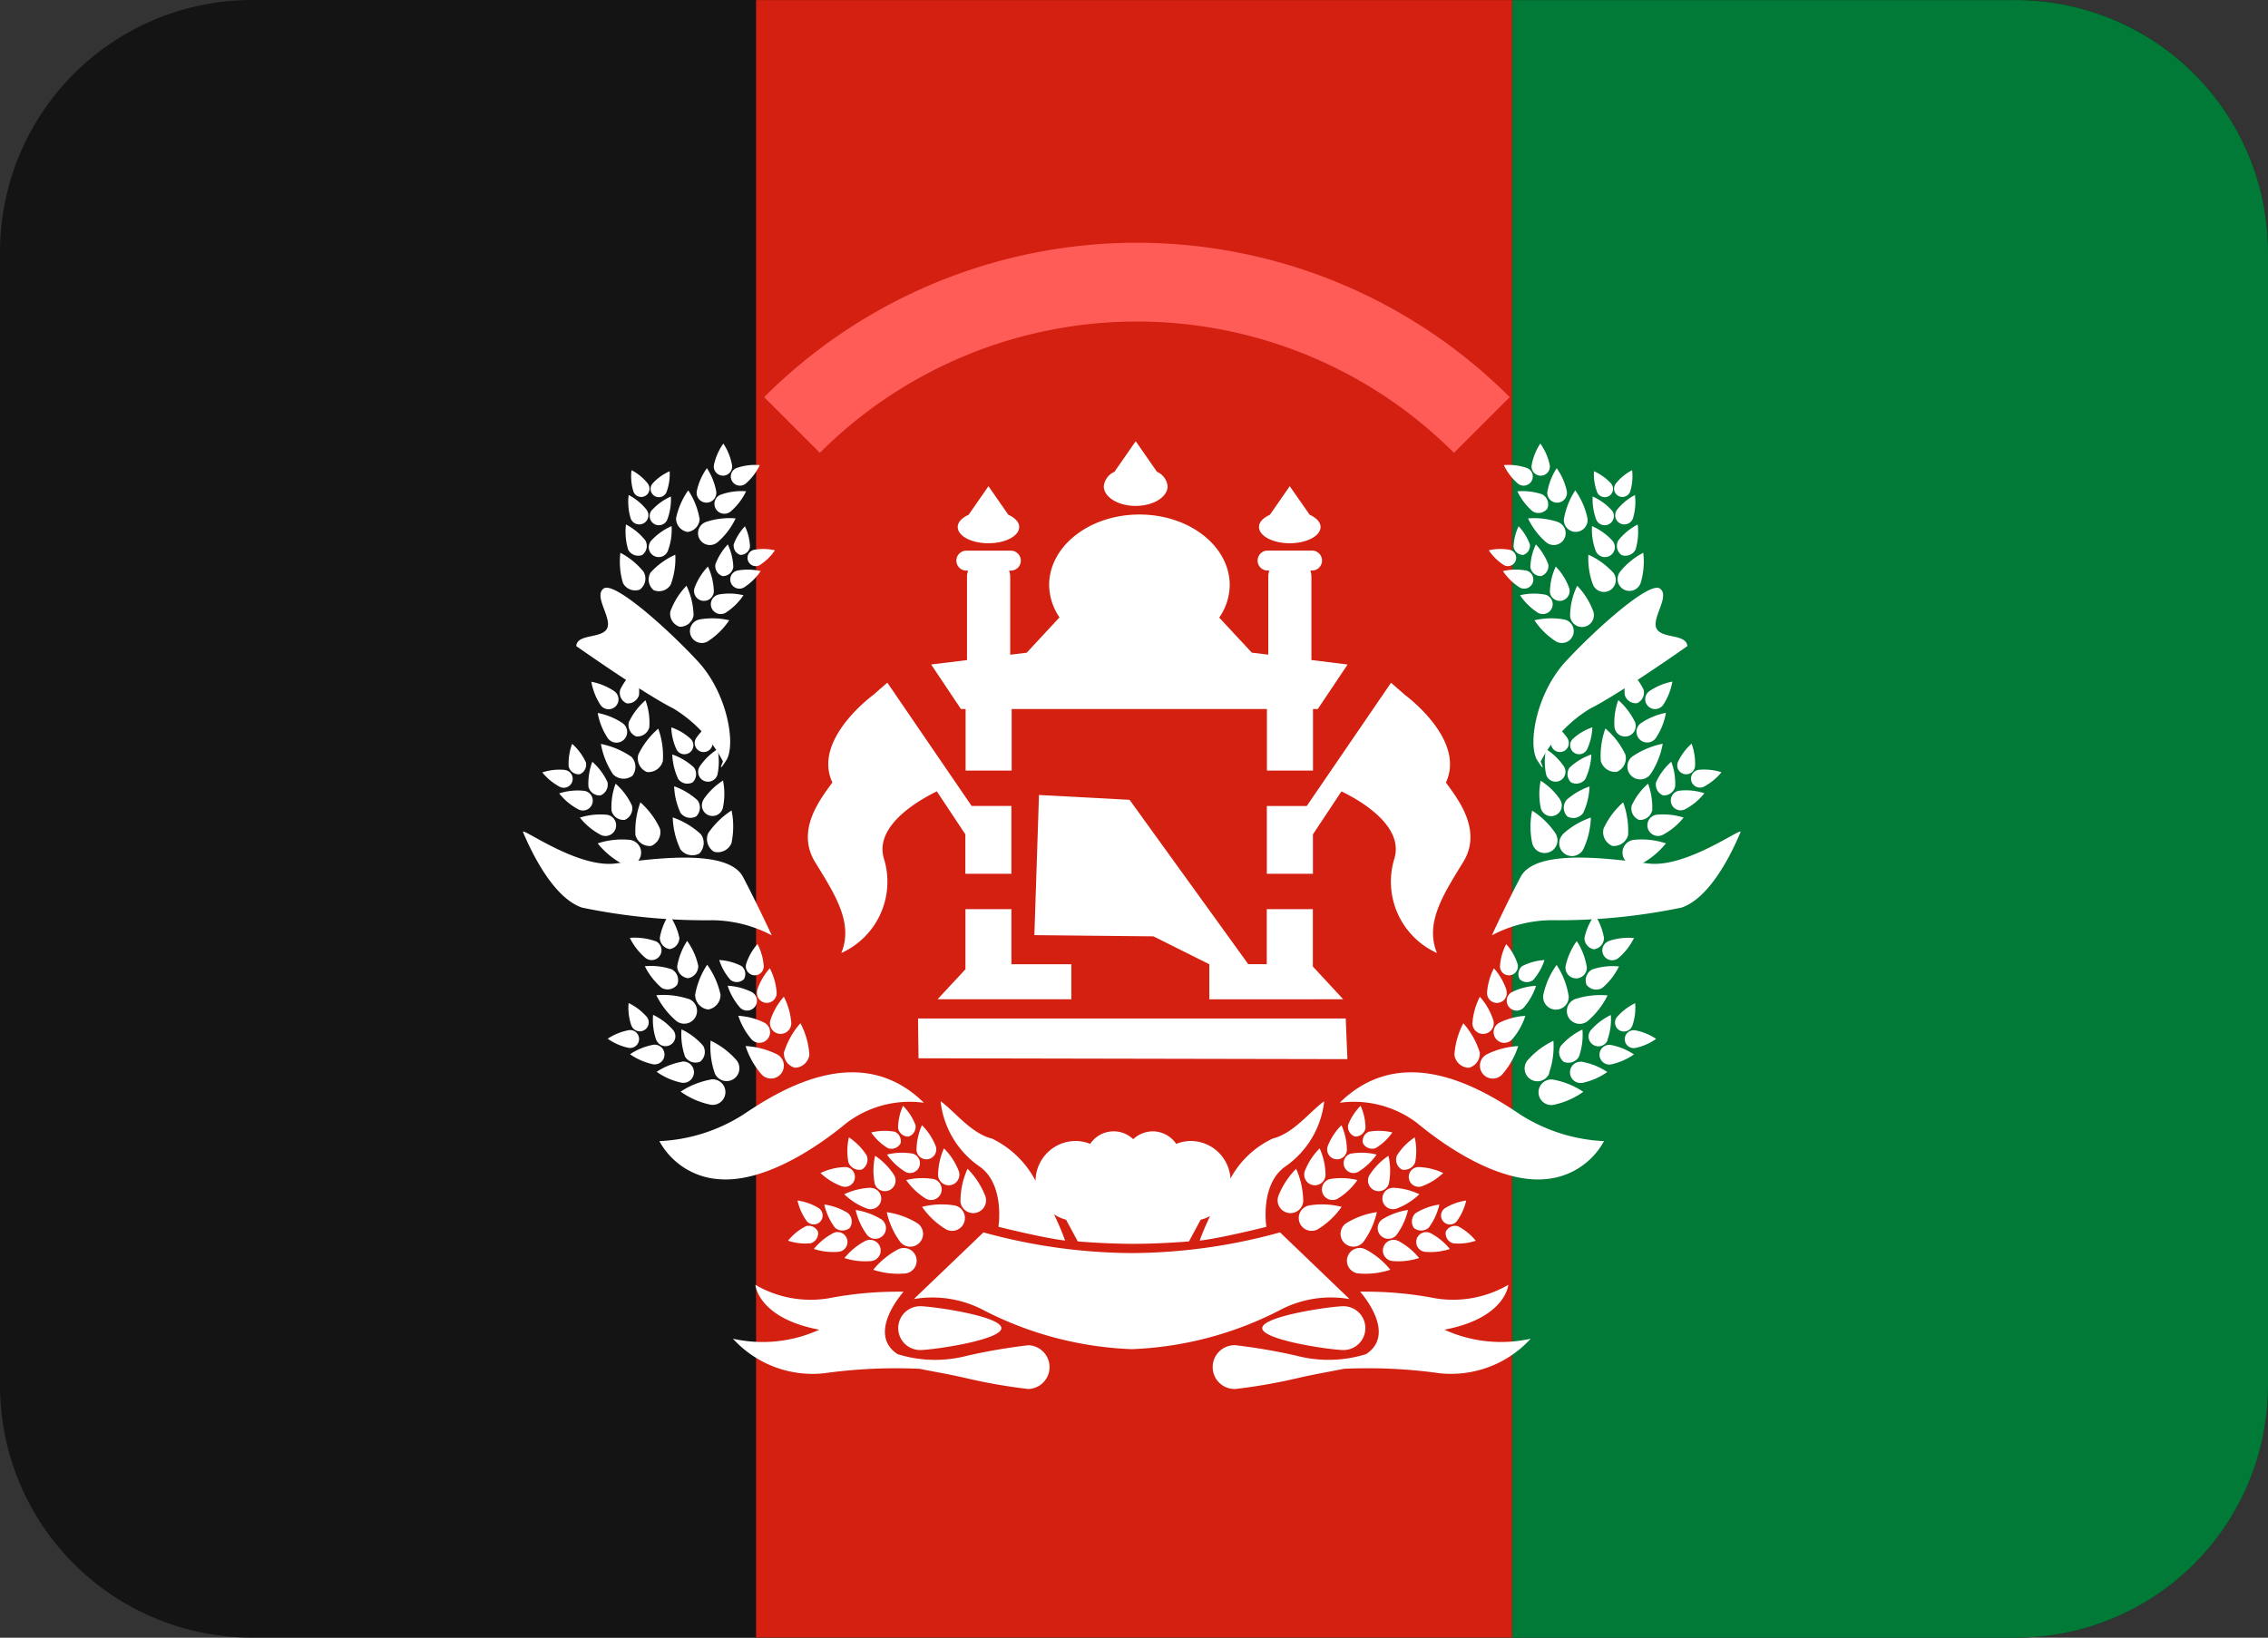 <svg id="AFG" xmlns="http://www.w3.org/2000/svg" width="93.996" height="67.889" viewBox="0 0 93.996 67.889">
  <rect x="0" y="0" width="93.996" height="67.889" fill="#333333" stroke="none"/>
  <path id="Path_39237" data-name="Path 39237" d="M93.995,61.884A10.445,10.445,0,0,1,83.55,72.329H10.444A10.445,10.445,0,0,1,0,61.884v-47A10.445,10.445,0,0,1,10.444,4.443H83.55A10.445,10.445,0,0,1,93.995,14.888Z" transform="translate(0.001 -4.443)" fill="#141414"/>
  <path id="Path_39238" data-name="Path 39238" d="M42.22,4.444A10.445,10.445,0,0,1,52.665,14.889v47A10.445,10.445,0,0,1,42.22,72.33H21.333V4.447H42.22Z" transform="translate(41.331 -4.441)" fill="#007a36"/>
  <path id="Path_39239" data-name="Path 39239" d="M10.667,4.444H42V72.327H10.667Z" transform="translate(20.668 -4.441)" fill="#d32011"/>
  <path id="Path_39240" data-name="Path 39240" d="M22.631,41.357a.442.442,0,1,1-.814-.323,2.758,2.758,0,0,1,.79-.808,2.725,2.725,0,0,1,.021,1.131Zm.159.2a.442.442,0,1,0,.138.864,2.758,2.758,0,0,0,.96-.6,2.84,2.84,0,0,0-1.1-.27Zm.919-1.046a.479.479,0,0,1-.549.285.469.469,0,0,1-.2-.585,2.542,2.542,0,0,1,.734-.749,2.542,2.542,0,0,1,.018,1.049Zm.147.182a.41.41,0,1,0,.129.8,2.536,2.536,0,0,0,.89-.552,2.548,2.548,0,0,0-1.019-.247Zm-4.779,1.4a.532.532,0,1,1-1.037-.188,3.348,3.348,0,0,1,.74-1.14,3.343,3.343,0,0,1,.294,1.328Zm.232.194a.532.532,0,1,0,.367.987,3.287,3.287,0,0,0,.99-.931,3.311,3.311,0,0,0-1.357-.056Zm.69-1.26a.442.442,0,1,1-.861-.159,2.742,2.742,0,0,1,.617-.949,2.748,2.748,0,0,1,.244,1.1Zm.194.162a.441.441,0,1,0,.305.819,2.744,2.744,0,0,0,.822-.775A2.8,2.8,0,0,0,20.193,41.19Zm.693-1.207a.41.41,0,1,1-.8-.144,2.551,2.551,0,0,1,.573-.881,2.574,2.574,0,0,1,.226,1.025Zm.182.15a.41.41,0,1,0,.285.761,2.6,2.6,0,0,0,.764-.717,2.582,2.582,0,0,0-1.049-.041Zm.587-1.052a.428.428,0,0,1-.435.35.433.433,0,0,1-.285-.482,2.31,2.31,0,0,1,.517-.793A2.3,2.3,0,0,1,21.656,39.081Zm.162.138a.424.424,0,0,0-.267.491.432.432,0,0,0,.526.2,2.3,2.3,0,0,0,.693-.649,2.331,2.331,0,0,0-.952-.035ZM21.565,43.8a.532.532,0,1,1-.717-.773,3.323,3.323,0,0,1,1.278-.464,3.327,3.327,0,0,1-.561,1.237Zm.068.294a.53.53,0,1,0-.3,1.007,3.286,3.286,0,0,0,1.351-.15,3.273,3.273,0,0,0-1.052-.858Zm1.313-.59a.442.442,0,1,1-.593-.643,2.815,2.815,0,0,1,1.063-.388,2.786,2.786,0,0,1-.47,1.028Zm.056.247a.441.441,0,1,0-.247.837,2.767,2.767,0,0,0,1.122-.123A2.812,2.812,0,0,0,23,43.748Zm1.281-.549a.477.477,0,0,1-.62.018.469.469,0,0,1,.068-.614,2.561,2.561,0,0,1,.984-.358,2.5,2.5,0,0,1-.435.952Zm.056.226a.41.41,0,1,0-.232.778,2.571,2.571,0,0,0,1.043-.115,2.57,2.57,0,0,0-.811-.664Zm1.1-.485a.37.37,0,1,1-.5-.538,2.311,2.311,0,0,1,.89-.323A2.346,2.346,0,0,1,25.436,42.944Zm.05.206a.423.423,0,0,0-.508.232.433.433,0,0,0,.3.473,2.222,2.222,0,0,0,.943-.106,2.314,2.314,0,0,0-.734-.6Zm.9-7.235a.609.609,0,0,1-.449.664.617.617,0,0,1-.6-.538,3.291,3.291,0,0,1,.37-1.307,3.322,3.322,0,0,1,.673,1.184Zm.279.115a.533.533,0,1,0,.646.834,3.323,3.323,0,0,0,.67-1.184,3.343,3.343,0,0,0-1.316.35Zm.288-1.41a.442.442,0,1,1-.869.106,2.824,2.824,0,0,1,.308-1.09,2.738,2.738,0,0,1,.561.981Zm.232.1a.442.442,0,1,0,.538.69,2.8,2.8,0,0,0,.555-.984,2.807,2.807,0,0,0-1.093.294Zm.305-1.357a.409.409,0,1,1-.8.1,2.58,2.58,0,0,1,.285-1.007,2.589,2.589,0,0,1,.523.911Zm.214.088a.409.409,0,1,0,.5.64,2.58,2.58,0,0,0,.517-.911,2.535,2.535,0,0,0-1.013.27Zm.25-1.175a.371.371,0,1,1-.728.088,2.309,2.309,0,0,1,.258-.911,2.253,2.253,0,0,1,.47.822Zm.2.082a.429.429,0,0,0-.109.549.425.425,0,0,0,.558.032,2.292,2.292,0,0,0,.467-.825,2.317,2.317,0,0,0-.916.247Zm1.116,4.45a.531.531,0,1,1-.911-.526,3.316,3.316,0,0,1,1.081-.822A3.352,3.352,0,0,1,29.263,36.8Zm.153.261a.53.53,0,1,0,.012,1.049,3.275,3.275,0,0,0,1.245-.543A3.367,3.367,0,0,0,29.416,37.066Zm1.078-.952a.507.507,0,0,1-.629.217.513.513,0,0,1-.129-.655,2.723,2.723,0,0,1,.9-.684,2.7,2.7,0,0,1-.144,1.122Zm.126.214a.442.442,0,1,0,.009.875,2.764,2.764,0,0,0,1.037-.452A2.784,2.784,0,0,0,30.62,36.329Zm1.06-.9a.409.409,0,1,1-.7-.405,2.565,2.565,0,0,1,.834-.634A2.575,2.575,0,0,1,31.681,35.427Zm.12.2a.409.409,0,1,0,.012.811,2.607,2.607,0,0,0,.96-.417,2.593,2.593,0,0,0-.972-.394Zm.9-.787a.37.37,0,1,1-.634-.367,2.4,2.4,0,0,1,.755-.576,2.26,2.26,0,0,1-.118.94Zm.109.182a.371.371,0,1,0,.012.734,2.3,2.3,0,0,0,.869-.379A2.33,2.33,0,0,0,32.815,35.022Zm-2.743-1.448a.531.531,0,1,1-1.052-.023,3.33,3.33,0,0,1,.552-1.24A3.281,3.281,0,0,1,30.071,33.574Zm.261.156a.531.531,0,1,0,.517.916,3.327,3.327,0,0,0,.834-1.072,3.374,3.374,0,0,0-1.351.156Zm.488-1.354a.442.442,0,1,1-.875-.021,2.752,2.752,0,0,1,.461-1.031,2.75,2.75,0,0,1,.411,1.052Zm.214.129a.511.511,0,0,0-.223.629.5.5,0,0,0,.652.132,2.748,2.748,0,0,0,.693-.893,2.7,2.7,0,0,0-1.119.129Zm.5-1.3a.479.479,0,0,1-.414.458.473.473,0,0,1-.394-.476,2.584,2.584,0,0,1,.429-.958,2.59,2.59,0,0,1,.382.975Zm.2.12a.409.409,0,1,0,.4.7,2.567,2.567,0,0,0,.643-.828A2.559,2.559,0,0,0,31.734,31.324Zm-2.206-4.462a.531.531,0,1,1-.966.411,3.336,3.336,0,0,1-.006-1.36,3.328,3.328,0,0,1,.975.952Zm.3.038a.53.53,0,1,0,.846.623,3.329,3.329,0,0,0,.317-1.322A3.311,3.311,0,0,0,29.827,26.9Zm-.112-1.436a.441.441,0,1,1-.8.341,2.8,2.8,0,0,1-.006-1.131,2.75,2.75,0,0,1,.811.787Zm.25.029a.513.513,0,0,0,.056.667.507.507,0,0,0,.649-.147,2.829,2.829,0,0,0,.264-1.1A2.848,2.848,0,0,0,29.965,25.493ZM29.886,24.1a.409.409,0,1,1-.746.317,2.584,2.584,0,0,1,0-1.046,2.541,2.541,0,0,1,.749.731Zm.232.026a.476.476,0,0,0,.05.617.47.47,0,0,0,.6-.135,2.645,2.645,0,0,0,.247-1.019A2.576,2.576,0,0,0,30.118,24.13Zm-.088-1.2a.372.372,0,1,1-.679.285,2.321,2.321,0,0,1,0-.949,2.316,2.316,0,0,1,.679.661Zm.211.026a.371.371,0,1,0,.593.435,2.352,2.352,0,0,0,.223-.922,2.25,2.25,0,0,0-.814.485Zm2.3,3.971a.611.611,0,0,1-.655.458.617.617,0,0,1-.364-.717,3.325,3.325,0,0,1,.811-1.09,3.378,3.378,0,0,1,.206,1.345Zm.22.209a.531.531,0,1,0,.3,1.007,3.364,3.364,0,0,0,1.046-.864,3.243,3.243,0,0,0-1.351-.144Zm.775-1.216a.514.514,0,0,1-.546.385.509.509,0,0,1-.3-.6,2.716,2.716,0,0,1,.676-.9,2.84,2.84,0,0,1,.173,1.116Zm.179.173a.442.442,0,1,0,.253.837,2.763,2.763,0,0,0,.872-.72,2.849,2.849,0,0,0-1.125-.117Zm.773-1.16a.473.473,0,0,1-.505.355.479.479,0,0,1-.282-.552,2.542,2.542,0,0,1,.626-.84,2.531,2.531,0,0,1,.162,1.037Zm.167.164a.409.409,0,1,0,.235.775,2.532,2.532,0,0,0,.811-.67,2.445,2.445,0,0,0-1.046-.106Zm.658-1.01a.37.37,0,1,1-.711-.179,2.353,2.353,0,0,1,.567-.761,2.349,2.349,0,0,1,.144.937Zm.153.144a.37.37,0,1,0,.211.7,2.381,2.381,0,0,0,.731-.6,2.333,2.333,0,0,0-.943-.1Zm-3.04-.634a.611.611,0,0,1-.355.717.62.62,0,0,1-.664-.452,3.313,3.313,0,0,1,.191-1.345,3.274,3.274,0,0,1,.828,1.078Zm.294.076a.531.531,0,1,0,.749.737,3.322,3.322,0,0,0,.505-1.26,3.406,3.406,0,0,0-1.254.526Zm.1-1.436a.442.442,0,1,1-.846.223,2.713,2.713,0,0,1,.159-1.119,2.872,2.872,0,0,1,.687.9Zm.241.065a.443.443,0,1,0,.626.614,2.737,2.737,0,0,0,.42-1.049,2.842,2.842,0,0,0-1.046.435Zm.12-1.386a.472.472,0,0,1-.273.552.48.48,0,0,1-.511-.35,2.584,2.584,0,0,1,.147-1.04,2.6,2.6,0,0,1,.64.834Zm.226.062a.41.41,0,1,0,.579.57,2.573,2.573,0,0,0,.388-.975,2.553,2.553,0,0,0-.966.405ZM29.915,18a.492.492,0,1,1-.358.908,3.031,3.031,0,0,1-.9-.881,3.05,3.05,0,0,1,1.257-.029Zm.22-.179a.493.493,0,1,0,.963-.156,3.032,3.032,0,0,0-.67-1.069,2.957,2.957,0,0,0-.294,1.225Zm-1.025-.855a.409.409,0,1,1-.3.755,2.538,2.538,0,0,1-.749-.731,2.513,2.513,0,0,1,1.046-.024Zm.185-.147a.41.41,0,1,0,.8-.132,2.48,2.48,0,0,0-.555-.887A2.548,2.548,0,0,0,29.3,16.816Zm-.975-.852a.38.38,0,1,1-.276.7,2.38,2.38,0,0,1-.693-.679,2.369,2.369,0,0,1,.972-.021Zm.17-.135a.436.436,0,0,0,.441.364.44.44,0,0,0,.3-.488,2.451,2.451,0,0,0-.514-.825,2.325,2.325,0,0,0-.229.949Zm-.849-.723a.342.342,0,1,1-.247.632,2.158,2.158,0,0,1-.629-.614,2.129,2.129,0,0,1,.878-.018Zm.153-.123a.4.4,0,0,0,.4.332.4.4,0,0,0,.273-.441A2.205,2.205,0,0,0,28,14.129a2.23,2.23,0,0,0-.209.858Zm4.121,1.057a.493.493,0,1,1-.831.511,3.08,3.08,0,0,1-.191-1.245,3.112,3.112,0,0,1,1.022.737Zm.279-.009a.492.492,0,1,0,.864.452,3.083,3.083,0,0,0,.109-1.257,3.03,3.03,0,0,0-.972.8Zm-.3-1.3a.411.411,0,1,1-.693.426,2.53,2.53,0,0,1-.159-1.037,2.5,2.5,0,0,1,.852.611Zm.235-.009a.467.467,0,0,0,.141.6.476.476,0,0,0,.576-.223,2.58,2.58,0,0,0,.091-1.046,2.524,2.524,0,0,0-.811.67Zm-.27-1.263a.38.38,0,1,1-.64.394,2.4,2.4,0,0,1-.15-.96,2.351,2.351,0,0,1,.787.567Zm.217-.009a.379.379,0,1,0,.664.35,2.343,2.343,0,0,0,.082-.969,2.348,2.348,0,0,0-.749.62Zm-.241-1.09a.343.343,0,1,1-.579.355,2.119,2.119,0,0,1-.132-.869,2.119,2.119,0,0,1,.714.514Zm.194,0a.344.344,0,1,0,.6.317,2.178,2.178,0,0,0,.076-.875,2.134,2.134,0,0,0-.679.558Zm-2.391,1.595a.492.492,0,1,1-.482.846,2.981,2.981,0,0,1-.764-1,3.088,3.088,0,0,1,1.248.153Zm.241-.144a.492.492,0,1,0,.975-.018,3.08,3.08,0,0,0-.505-1.154,3.134,3.134,0,0,0-.467,1.169Zm-.887-1a.473.473,0,0,1,.2.585.467.467,0,0,1-.605.117,2.592,2.592,0,0,1-.637-.834,2.519,2.519,0,0,1,1.04.129Zm.2-.12A.408.408,0,1,0,30,12.681a2.566,2.566,0,0,0-.42-.958A2.619,2.619,0,0,0,29.193,12.7Zm-.84-.978a.379.379,0,1,1-.373.652,2.349,2.349,0,0,1-.59-.773A2.325,2.325,0,0,1,28.353,11.717Zm.188-.112a.38.38,0,1,0,.752-.012,2.4,2.4,0,0,0-.391-.89,2.389,2.389,0,0,0-.361.9Z" transform="translate(34.937 7.686)" fill="#fff"/>
  <path id="Path_39241" data-name="Path 39241" d="M29.855,22.428a7.048,7.048,0,0,1-3.466-1.1c-1.6-1.078-4.87-3.064-7.487-.491a4.345,4.345,0,0,1,3.2.834c1.375,1.143,3.5,2.482,5.293,2.335a3.036,3.036,0,0,0,2.461-1.577Z" transform="translate(36.621 24.877)" fill="#fff"/>
  <path id="Path_39242" data-name="Path 39242" d="M13.09,16.578l-2.309-2.309a21.848,21.848,0,0,1,30.9,0L39.37,16.578a18.583,18.583,0,0,0-26.28,0Z" transform="translate(20.889 2.194)" fill="#ff5b57"/>
  <path id="Path_39243" data-name="Path 39243" d="M12.973,20.468l-.021-1.651H30.678l.07,1.686Z" transform="translate(25.095 23.403)" fill="#fff"/>
  <path id="Path_39244" data-name="Path 39244" d="M30.393,17.922,28.9,17.737V14.251a.94.94,0,0,0-.044-.223h.07a.414.414,0,1,0,0-.828H27.085a.414.414,0,1,0,0,.828h.07a.94.94,0,0,0-.044.223v3.263l-.681-.082-1.351-1.454a2.412,2.412,0,0,0,.435-1.345c0-1.618-1.674-2.928-3.742-2.928s-3.742,1.31-3.742,2.928a2.431,2.431,0,0,0,.429,1.336L17.1,17.435l-.684.082V14.254a.94.94,0,0,0-.044-.223h.07a.414.414,0,0,0,0-.828H14.6a.414.414,0,0,0,0,.828h.07a.94.94,0,0,0-.044.223V17.74l-1.486.182,1.234,1.845h.194v2.552h1.909V19.767H27.056v2.552h1.909V19.767h.2L30.4,17.922Z" transform="translate(25.451 9.624)" fill="#fff"/>
  <path id="Path_39245" data-name="Path 39245" d="M27.276,14.9c.7,0,1.275-.3,1.275-.676,0-.2-.179-.382-.452-.505l-.825-1.184-.822,1.184c-.27.123-.452.3-.452.505C26,14.6,26.574,14.9,27.276,14.9Zm-6.389-1.548c.731,0,1.325-.364,1.325-.814a.737.737,0,0,0-.441-.6L20.89,10.67l-.881,1.269a.735.735,0,0,0-.441.6c0,.449.593.814,1.325.814Zm-6.1,1.548c.7,0,1.275-.3,1.275-.676,0-.2-.179-.382-.452-.505l-.822-1.184-.822,1.184c-.27.123-.452.3-.452.505C13.512,14.6,14.082,14.9,14.787,14.9Z" transform="translate(26.179 7.62)" fill="#fff"/>
  <path id="Path_39246" data-name="Path 39246" d="M27.392,24.131l-1.257-1.357V20.395H24.225v2.282h-.767l-4.92-6.814-3.754-.2-.191,5.81,4.932.05,2.318,1.157v1.454Z" transform="translate(28.276 17.293)" fill="#fff"/>
  <path id="Path_39247" data-name="Path 39247" d="M19.834,23.466H17.928v2.491L16.774,27.2h5.543V25.748H19.834Zm-5.146-9.388-.585.511s-2.529,1.845-1.689,3.625c-.47.655-1.536,1.965-.717,3.3s1.6,2.52,1.087,3.769a3.241,3.241,0,0,0,1.759-3.933c-.394-1.392,1.56-2.456,2.2-2.767l1.181,1.78V22h1.909V19.186H18.184l-3.492-5.108ZM37.84,18.217c.84-1.78-1.689-3.625-1.689-3.625l-.585-.511-3.492,5.108H30.42V22H32.33V20.364l1.181-1.78c.643.308,2.6,1.375,2.2,2.767a3.246,3.246,0,0,0,1.759,3.933c-.511-1.248.267-2.435,1.087-3.769s-.247-2.644-.717-3.3Z" transform="translate(22.084 14.223)" fill="#fff"/>
  <path id="Path_39248" data-name="Path 39248" d="M22.083,23.786a.908.908,0,0,1-.908.908c-.5,0-3.366-.408-3.366-.908s2.864-.908,3.366-.908A.908.908,0,0,1,22.083,23.786Z" transform="translate(34.504 31.271)" fill="#fff"/>
  <path id="Path_39249" data-name="Path 39249" d="M45.029,47.438c2.558-.479,2.661-1.862,2.661-1.862a4.545,4.545,0,0,1-3.028.558,15.122,15.122,0,0,0-3.114-.273s1.56,1.727.247,2.588a5.235,5.235,0,0,1-2.884.065,23.964,23.964,0,0,0-2.535-.435.908.908,0,1,0,0,1.815,22.689,22.689,0,0,0,2.6-.455c.775-.179,1.319-.261,1.9-.382a21.454,21.454,0,0,1,3.974.185,4.467,4.467,0,0,0,3.769-1.433,5.644,5.644,0,0,1-3.583-.376ZM57.316,26.809c.1-.247-2.235,1.5-3.83,1.3s-4.661-.632-5.287.558-1.19,2.42-1.19,2.42a5.379,5.379,0,0,1,2.438-.626,25.132,25.132,0,0,0,5.422-.523c1.146-.385,2.038-2.15,2.447-3.131ZM55.11,19.1c-.029-.52-1.063-.3-1.278-.731s.579-1.348.141-1.657-2.661,1.68-3.9,3.017-1.583,3.469-1.184,4.1.141.056.141.056a5.584,5.584,0,0,1,2.038-2.188c1.257-.632,4.036-2.594,4.036-2.594ZM21.425,41.357a.442.442,0,1,0,.814-.323,2.758,2.758,0,0,0-.79-.808,2.724,2.724,0,0,0-.021,1.131Zm-.159.2a.442.442,0,1,1-.138.864,2.73,2.73,0,0,1-.96-.6,2.84,2.84,0,0,1,1.1-.27Zm-.919-1.046a.479.479,0,0,0,.549.285.469.469,0,0,0,.2-.585,2.542,2.542,0,0,0-.734-.749,2.492,2.492,0,0,0-.018,1.049Zm-.144.182a.41.41,0,1,1-.129.8,2.564,2.564,0,0,1-.89-.552,2.548,2.548,0,0,1,1.019-.247Zm4.779,1.4a.532.532,0,1,0,1.037-.188,3.348,3.348,0,0,0-.74-1.14,3.293,3.293,0,0,0-.294,1.328Zm-.232.194a.532.532,0,1,1-.367.987,3.287,3.287,0,0,1-.99-.931,3.311,3.311,0,0,1,1.357-.056Zm-.693-1.26a.442.442,0,1,0,.861-.159,2.742,2.742,0,0,0-.617-.949,2.8,2.8,0,0,0-.244,1.1Zm-.194.162a.441.441,0,1,1-.305.819,2.744,2.744,0,0,1-.822-.775A2.8,2.8,0,0,1,23.863,41.19Zm-.7-1.207a.41.41,0,1,0,.8-.144,2.551,2.551,0,0,0-.573-.881,2.575,2.575,0,0,0-.226,1.025Zm-.176.15a.41.41,0,1,1-.285.761,2.6,2.6,0,0,1-.764-.717,2.586,2.586,0,0,1,1.049-.041ZM22.4,39.081a.428.428,0,0,0,.435.35.433.433,0,0,0,.285-.482,2.241,2.241,0,0,0-.517-.793A2.3,2.3,0,0,0,22.4,39.081Zm-.164.138a.424.424,0,0,1,.267.491.432.432,0,0,1-.526.2,2.3,2.3,0,0,1-.693-.649,2.341,2.341,0,0,1,.952-.035Zm.256,4.582a.532.532,0,1,0,.717-.773,3.323,3.323,0,0,0-1.278-.464,3.234,3.234,0,0,0,.561,1.237Zm-.07.294a.53.53,0,1,1,.3,1.007,3.286,3.286,0,0,1-1.351-.15,3.306,3.306,0,0,1,1.052-.858Zm-1.31-.59a.442.442,0,1,0,.593-.643,2.815,2.815,0,0,0-1.063-.388,2.738,2.738,0,0,0,.47,1.028Zm-.059.247a.441.441,0,1,1,.247.837,2.767,2.767,0,0,1-1.122-.123,2.777,2.777,0,0,1,.875-.717ZM19.774,43.2a.477.477,0,0,0,.62.018.469.469,0,0,0-.068-.614,2.561,2.561,0,0,0-.984-.358,2.5,2.5,0,0,0,.435.952Zm-.053.226a.41.41,0,1,1,.232.778,2.571,2.571,0,0,1-1.043-.115A2.536,2.536,0,0,1,19.721,43.428Zm-1.1-.485a.37.37,0,1,0,.5-.538,2.31,2.31,0,0,0-.89-.323A2.346,2.346,0,0,0,18.62,42.944Zm-.047.206a.423.423,0,0,1,.508.232.433.433,0,0,1-.3.473,2.222,2.222,0,0,1-.943-.106A2.281,2.281,0,0,1,18.573,43.149Zm-.9-7.235a.609.609,0,0,0,.449.664.617.617,0,0,0,.6-.538,3.291,3.291,0,0,0-.37-1.307,3.278,3.278,0,0,0-.673,1.184Zm-.279.115a.533.533,0,1,1-.646.834,3.323,3.323,0,0,1-.67-1.184,3.38,3.38,0,0,1,1.316.35Zm-.291-1.41a.442.442,0,1,0,.869.106,2.824,2.824,0,0,0-.308-1.09,2.782,2.782,0,0,0-.561.981Zm-.232.1a.442.442,0,1,1-.538.69,2.8,2.8,0,0,1-.555-.984,2.794,2.794,0,0,1,1.093.294Zm-.305-1.357a.409.409,0,1,0,.8.1,2.58,2.58,0,0,0-.285-1.007,2.589,2.589,0,0,0-.523.911Zm-.214.088a.409.409,0,1,1-.5.64,2.58,2.58,0,0,1-.517-.911,2.547,2.547,0,0,1,1.013.27Zm-.25-1.175a.371.371,0,1,0,.728.088,2.309,2.309,0,0,0-.258-.911,2.3,2.3,0,0,0-.47.822Zm-.2.082a.429.429,0,0,1,.109.549.425.425,0,0,1-.558.032,2.292,2.292,0,0,1-.467-.825,2.305,2.305,0,0,1,.916.247ZM14.8,36.8a.531.531,0,1,0,.911-.526,3.316,3.316,0,0,0-1.081-.822A3.352,3.352,0,0,0,14.8,36.8Zm-.156.261a.53.53,0,1,1-.012,1.049,3.275,3.275,0,0,1-1.245-.543A3.388,3.388,0,0,1,14.64,37.066Zm-1.078-.952a.507.507,0,0,0,.629.217.513.513,0,0,0,.129-.655,2.723,2.723,0,0,0-.9-.684,2.749,2.749,0,0,0,.144,1.122Zm-.126.214a.442.442,0,1,1-.009.875,2.764,2.764,0,0,1-1.037-.452A2.784,2.784,0,0,1,13.436,36.329Zm-1.06-.9a.409.409,0,1,0,.7-.405,2.565,2.565,0,0,0-.834-.634A2.574,2.574,0,0,0,12.375,35.427Zm-.117.2a.409.409,0,1,1-.012.811,2.607,2.607,0,0,1-.96-.417,2.593,2.593,0,0,1,.972-.394Zm-.911-.787a.37.37,0,1,0,.634-.367,2.4,2.4,0,0,0-.755-.576,2.26,2.26,0,0,0,.117.94Zm-.106.182a.371.371,0,1,1-.012.734,2.3,2.3,0,0,1-.869-.379,2.372,2.372,0,0,1,.881-.355Zm2.743-1.448a.616.616,0,0,0,.54.593.613.613,0,0,0,.511-.617,3.33,3.33,0,0,0-.552-1.24A3.281,3.281,0,0,0,13.985,33.574Zm-.258.156a.531.531,0,1,1-.517.916,3.37,3.37,0,0,1-.834-1.072A3.379,3.379,0,0,1,13.726,33.729Zm-.488-1.354a.512.512,0,0,0,.449.493.509.509,0,0,0,.426-.514,2.751,2.751,0,0,0-.461-1.031,2.75,2.75,0,0,0-.411,1.052Zm-.217.129a.511.511,0,0,1,.223.629.5.5,0,0,1-.652.132,2.854,2.854,0,0,1-.693-.893,2.689,2.689,0,0,1,1.119.129Zm-.5-1.3a.479.479,0,0,0,.414.458.473.473,0,0,0,.394-.476,2.584,2.584,0,0,0-.429-.958,2.59,2.59,0,0,0-.382.975Zm-.2.12a.409.409,0,1,1-.4.7,2.567,2.567,0,0,1-.643-.828A2.568,2.568,0,0,1,12.325,31.324Zm2.2-4.462a.619.619,0,0,0,.247.764.614.614,0,0,0,.72-.352,3.336,3.336,0,0,0,.006-1.36,3.4,3.4,0,0,0-.975.952Zm-.3.038a.618.618,0,0,1-.065.8.617.617,0,0,1-.784-.176,3.34,3.34,0,0,1-.317-1.322A3.294,3.294,0,0,1,14.229,26.9Zm.112-1.436a.441.441,0,1,0,.8.341,2.8,2.8,0,0,0,.006-1.131,2.822,2.822,0,0,0-.811.787Zm-.25.029a.513.513,0,0,1-.056.667.507.507,0,0,1-.649-.147,2.829,2.829,0,0,1-.264-1.1A2.848,2.848,0,0,1,14.091,25.493Zm.082-1.389a.409.409,0,1,0,.746.317,2.583,2.583,0,0,0,0-1.046,2.541,2.541,0,0,0-.749.731Zm-.232.026a.476.476,0,0,1-.05.617.47.47,0,0,1-.6-.135,2.645,2.645,0,0,1-.247-1.019A2.6,2.6,0,0,1,13.941,24.13Zm.085-1.2a.372.372,0,1,0,.679.285,2.321,2.321,0,0,0,0-.949,2.316,2.316,0,0,0-.679.661Zm-.211.026a.371.371,0,1,1-.593.435A2.352,2.352,0,0,1,13,22.468a2.2,2.2,0,0,1,.814.485Zm-2.3,3.971a.611.611,0,0,0,.655.458.617.617,0,0,0,.364-.717,3.325,3.325,0,0,0-.811-1.09,3.378,3.378,0,0,0-.206,1.345Zm-.217.209a.531.531,0,1,1-.3,1.007,3.364,3.364,0,0,1-1.046-.864,3.256,3.256,0,0,1,1.351-.144Zm-.773-1.216a.514.514,0,0,0,.546.385.509.509,0,0,0,.3-.6,2.715,2.715,0,0,0-.676-.9A2.787,2.787,0,0,0,10.522,25.919Zm-.185.173a.442.442,0,1,1-.253.837,2.764,2.764,0,0,1-.872-.72,2.849,2.849,0,0,1,1.125-.117Zm-.77-1.16a.473.473,0,0,0,.505.355.479.479,0,0,0,.282-.552,2.542,2.542,0,0,0-.626-.84,2.582,2.582,0,0,0-.162,1.037ZM9.4,25.1a.409.409,0,1,1-.235.775,2.532,2.532,0,0,1-.811-.67A2.445,2.445,0,0,1,9.4,25.1Zm-.652-1.01a.429.429,0,0,0,.458.32.428.428,0,0,0,.253-.5,2.353,2.353,0,0,0-.567-.761,2.3,2.3,0,0,0-.144.937Zm-.153.144a.37.37,0,1,1-.211.7,2.381,2.381,0,0,1-.731-.6A2.319,2.319,0,0,1,8.592,24.23Zm3.037-.634a.611.611,0,0,0,.355.717.62.62,0,0,0,.664-.452,3.313,3.313,0,0,0-.191-1.345,3.314,3.314,0,0,0-.828,1.078Zm-.294.076a.613.613,0,0,1,.05.8.618.618,0,0,1-.8-.062,3.3,3.3,0,0,1-.505-1.26,3.406,3.406,0,0,1,1.254.526Zm-.094-1.436a.512.512,0,0,0,.294.6.509.509,0,0,0,.552-.376,2.713,2.713,0,0,0-.159-1.119,2.755,2.755,0,0,0-.687.9Zm-.247.065a.443.443,0,1,1-.626.614,2.737,2.737,0,0,1-.42-1.049A2.822,2.822,0,0,1,10.995,22.3Zm-.117-1.386a.472.472,0,0,0,.273.552.48.48,0,0,0,.511-.35,2.584,2.584,0,0,0-.147-1.04,2.553,2.553,0,0,0-.64.834Zm-.226.062a.41.41,0,1,1-.579.57,2.573,2.573,0,0,1-.388-.975A2.553,2.553,0,0,1,10.651,20.976ZM14.144,18a.492.492,0,1,0,.358.908,3.1,3.1,0,0,0,.9-.881,3.053,3.053,0,0,0-1.257-.029Zm-.22-.179a.569.569,0,0,1-.573.476.567.567,0,0,1-.391-.632,3.032,3.032,0,0,1,.67-1.069,3,3,0,0,1,.294,1.225Zm1.019-.855a.409.409,0,1,0,.3.755,2.538,2.538,0,0,0,.749-.731A2.51,2.51,0,0,0,14.943,16.963Zm-.179-.147a.41.41,0,1,1-.8-.132,2.549,2.549,0,0,1,.555-.887A2.6,2.6,0,0,1,14.763,16.816Zm.972-.852a.38.38,0,1,0,.276.7,2.38,2.38,0,0,0,.693-.679,2.422,2.422,0,0,0-.972-.021Zm-.167-.135a.436.436,0,0,1-.441.364.44.44,0,0,1-.3-.488,2.451,2.451,0,0,1,.514-.825,2.373,2.373,0,0,1,.229.949Zm.849-.723a.342.342,0,1,0,.247.632,2.158,2.158,0,0,0,.629-.614,2.131,2.131,0,0,0-.878-.018Zm-.156-.123a.4.4,0,0,1-.4.332.4.4,0,0,1-.273-.441,2.19,2.19,0,0,1,.464-.746,2.094,2.094,0,0,1,.209.858Zm-4.118,1.057a.574.574,0,0,0,.123.734.571.571,0,0,0,.708-.223,3.08,3.08,0,0,0,.191-1.245,3.082,3.082,0,0,0-1.022.737Zm-.282-.009a.567.567,0,0,1-.17.723.572.572,0,0,1-.693-.27,3.083,3.083,0,0,1-.109-1.257,3.031,3.031,0,0,1,.972.8Zm.3-1.3a.411.411,0,1,0,.693.426,2.53,2.53,0,0,0,.159-1.037,2.5,2.5,0,0,0-.852.611Zm-.232-.009a.467.467,0,0,1-.141.6.476.476,0,0,1-.576-.223,2.58,2.58,0,0,1-.091-1.046,2.524,2.524,0,0,1,.811.67Zm.264-1.263a.38.38,0,1,0,.64.394,2.4,2.4,0,0,0,.15-.96,2.351,2.351,0,0,0-.787.567Zm-.214-.009a.379.379,0,1,1-.664.35,2.343,2.343,0,0,1-.082-.969,2.318,2.318,0,0,1,.749.62Zm.241-1.09a.343.343,0,1,0,.579.355,2.118,2.118,0,0,0,.132-.869,2.148,2.148,0,0,0-.714.514Zm-.194,0a.344.344,0,1,1-.6.317,2.178,2.178,0,0,1-.076-.875,2.065,2.065,0,0,1,.679.558Zm2.394,1.595a.492.492,0,1,0,.482.846,2.981,2.981,0,0,0,.764-1,3.068,3.068,0,0,0-1.248.153Zm-.244-.144a.571.571,0,0,1-.5.552.569.569,0,0,1-.479-.57,3.079,3.079,0,0,1,.505-1.154,3.039,3.039,0,0,1,.467,1.169Zm.887-1a.41.41,0,1,0,.4.7,2.561,2.561,0,0,0,.637-.834A2.519,2.519,0,0,0,15.063,12.816Zm-.2-.12a.408.408,0,1,1-.808-.015,2.566,2.566,0,0,1,.42-.958,2.619,2.619,0,0,1,.388.972Zm.84-.978a.379.379,0,1,0,.373.652,2.349,2.349,0,0,0,.59-.773A2.325,2.325,0,0,0,15.7,11.717Zm-.185-.112a.38.38,0,1,1-.752-.012,2.4,2.4,0,0,1,.391-.89,2.389,2.389,0,0,1,.361.9Z" transform="translate(14.821 7.686)" fill="#fff"/>
  <path id="Path_39250" data-name="Path 39250" d="M9.308,22.428a7.048,7.048,0,0,0,3.466-1.1c1.6-1.078,4.87-3.064,7.487-.491a4.345,4.345,0,0,0-3.2.834c-1.375,1.143-3.5,2.482-5.293,2.335A3.042,3.042,0,0,1,9.3,22.431Zm25.713,3.783a23.387,23.387,0,0,1-6.145.858,23.527,23.527,0,0,1-6.145-.858l-2.887,2.764a4.553,4.553,0,0,1,2.949.491,14.579,14.579,0,0,0,6.08,1.586,14.567,14.567,0,0,0,6.08-1.586,4.529,4.529,0,0,1,2.949-.491l-2.881-2.764Z" transform="translate(18.029 24.877)" fill="#fff"/>
  <path id="Path_39251" data-name="Path 39251" d="M12.673,23.786a.908.908,0,0,0,.908.908c.5,0,3.366-.408,3.366-.908s-2.864-.908-3.366-.908A.908.908,0,0,0,12.673,23.786Z" transform="translate(24.554 31.271)" fill="#fff"/>
  <path id="Path_39252" data-name="Path 39252" d="M19.671,43.5c-2.558-.479-2.661-1.862-2.661-1.862a4.545,4.545,0,0,0,3.028.558,15.122,15.122,0,0,1,3.114-.273s-1.56,1.727-.247,2.588a5.235,5.235,0,0,0,2.884.065,23.961,23.961,0,0,1,2.535-.435.908.908,0,0,1,0,1.815,22.691,22.691,0,0,1-2.6-.455c-.775-.179-1.319-.261-1.9-.382a21.456,21.456,0,0,0-3.974.185,4.467,4.467,0,0,1-3.769-1.433,5.65,5.65,0,0,0,3.583-.376ZM7.381,22.871c-.1-.247,2.235,1.5,3.83,1.3s4.661-.632,5.287.558,1.19,2.42,1.19,2.42a5.379,5.379,0,0,0-2.438-.626A25.132,25.132,0,0,1,9.828,26c-1.14-.382-2.038-2.15-2.447-3.131Zm2.206-7.713c.029-.52,1.063-.3,1.278-.731s-.579-1.348-.141-1.657,2.661,1.68,3.9,3.017,1.583,3.469,1.184,4.1-.141.056-.141.056a5.584,5.584,0,0,0-2.038-2.188C12.369,17.123,9.59,15.16,9.59,15.16ZM38.449,35.574A3.872,3.872,0,0,0,36.7,37.228a1.657,1.657,0,0,0-1.648-1.554,1.7,1.7,0,0,0-.6.12,1.186,1.186,0,0,0-.969-.52,1.2,1.2,0,0,0-.814.326,1.17,1.17,0,0,0-1.783.194,1.627,1.627,0,0,0-.6-.12,1.668,1.668,0,0,0-1.665,1.648,4.005,4.005,0,0,0-1.8-1.745c-.875-.214-1.551-1.137-2.135-1.551a3.786,3.786,0,0,0,1.63,2.717c1.046.752.767,2.488.767,2.488s1.9.476,2.764.57a10.976,10.976,0,0,0-.461-1.087,1.611,1.611,0,0,0,.5.223l.485.9s1.116.1,2.3.1,2.309-.1,2.309-.1l.485-.9a1.606,1.606,0,0,0,.391-.15,10.883,10.883,0,0,0-.432,1.016c.858-.091,2.764-.57,2.764-.57s-.276-1.736.767-2.488a3.8,3.8,0,0,0,1.63-2.717c-.585.411-1.26,1.331-2.135,1.545Z" transform="translate(14.296 11.625)" fill="#fff"/>
</svg>
